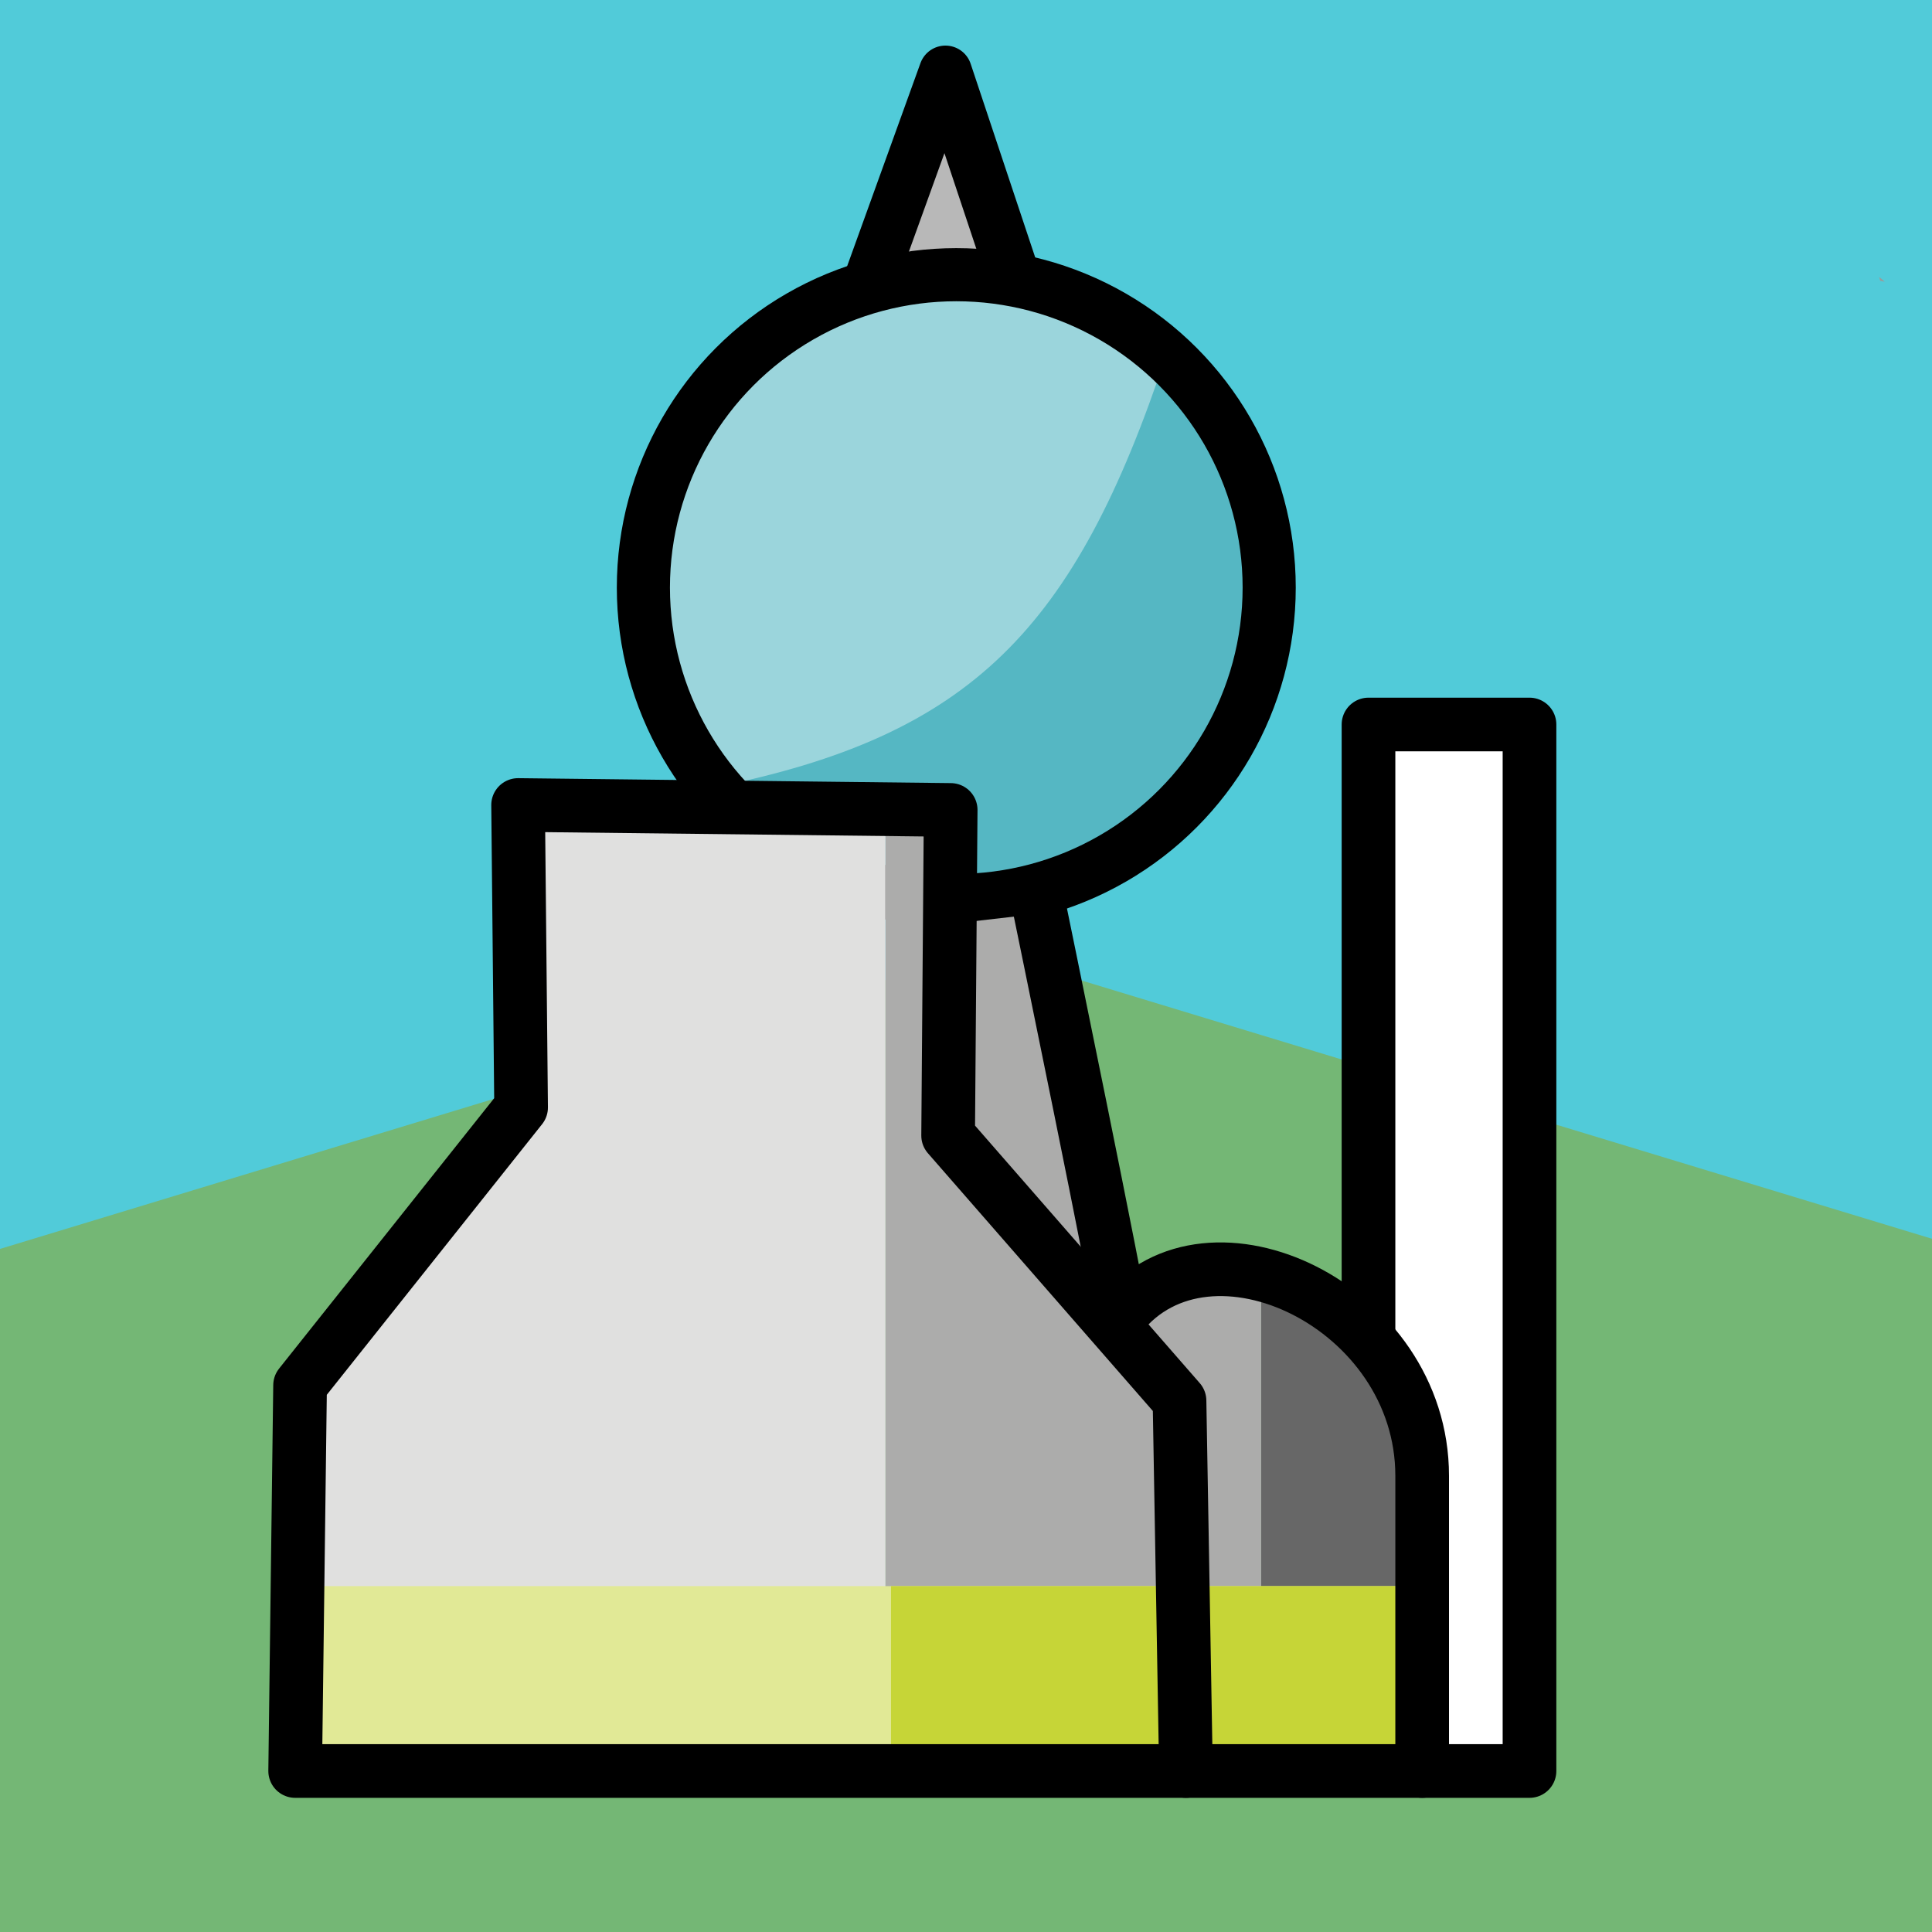 <?xml version="1.0" encoding="UTF-8" standalone="no"?>
<!-- Uploaded to: SVG Repo, www.svgrepo.com, Generator: SVG Repo Mixer Tools -->

<svg
   width="800px"
   height="800px"
   preserveAspectRatio="none"
   viewBox="0 0 72 72"
   id="emoji"
   version="1.1"
   xmlns="http://www.w3.org/2000/svg"
   xmlns:svg="http://www.w3.org/2000/svg">
  <rect x="0" y="0" width="72" height="72" fill="#333333" stroke="none"/>
  <defs
     id="defs9" />
  <rect
     style="fill:#51cbd9;fill-opacity:1;stroke:none;stroke-width:1.296;stroke-linejoin:round;stroke-opacity:1"
     id="rect10"
     width="73.031"
     height="72.153"
     x="-0.732"
     y="-0.293" />
  <path
     style="fill:#74b775;fill-opacity:1;stroke:none;stroke-width:1.366;stroke-linejoin:round"
     d="M -1.452,46.985 36.613,35.418 73.154,46.516 73.763,74.495 H -1.756 Z"
     id="path10" />
  <path
     fill="#9b9b9a"
     d="m 70.24,10.506 a 0.847,0.847 0 0 0 -0.17,-0.04 c -0.01,-0.05 -0.03,-0.1 -0.04,-0.14 a 1.68,1.68 0 0 1 0.21,0.18 z"
     id="path3" />
  <rect
     x="51"
     y="27"
     width="6"
     height="39"
     fill="#ffffff"
     id="rect3" />
  <polyline
     fill="none"
     stroke="#000000"
     stroke-linecap="round"
     stroke-linejoin="round"
     stroke-width="2"
     points="53 66 57 66 57 27 51 27 51 49.721"
     id="polyline8" />
  <path
     fill="#3f3f3f"
     d="M 47,47.262 V 66 h 6 V 55 a 7.996,7.996 0 0 0 -6,-7.738 z"
     id="path6"
     style="fill:#676767;fill-opacity:1" />
  <path
     style="fill:#b8b8b8;fill-opacity:1;stroke:#000000;stroke-width:1.98;stroke-linejoin:round;stroke-dasharray:none;stroke-opacity:1"
     d="M 35.234,2.689 31.555,12.877 h 7.075 z"
     id="path7" />
  <circle
     style="fill:#9bd5dc;fill-opacity:1;stroke:none;stroke-width:1.419;stroke-linejoin:round;stroke-opacity:1"
     id="circle2"
     cx="35.638"
     cy="21.898"
     r="11.661" />
  <path
     id="circle3"
     style="fill:#55b7c3;stroke-width:1.419;stroke-linejoin:round;fill-opacity:1"
     d="m 47.299,21.898 c -10e-7,6.44 -5.221,11.661 -11.661,11.661 -3.613,0 -6.843,-1.643 -8.981,-4.223 9.538,-1.921 13.402,-5.877 16.798,-16.091 2.361,2.134 3.845,5.221 3.845,8.654 z" />
  <circle
     style="fill:none;fill-opacity:1;stroke:#000000;stroke-width:1.98;stroke-linejoin:round;stroke-opacity:1;stroke-dasharray:none"
     id="path1"
     cx="35.638"
     cy="21.898"
     r="11.661" />
  <path
     fill="#9b9b9a"
     d="m 47,46.457 -5.494,1.864 -2.567,-14.294 -3.379,0.388 c 0,0 -0.256,-2.247 -0.208,-4.266 L 33,30 v 36 h 14 z"
     id="path4"
     style="fill:#acacab;fill-opacity:1" />
  <path
     fill="#d0cfce"
     d="M 33,66 V 30 H 19.676 L 19.749,41.089 11.194,51.3 11,66 Z"
     id="path5"
     style="fill:#e0e0df;fill-opacity:1" />
  <rect
     style="fill:#e1e996;fill-opacity:1;stroke:none;stroke-width:2.7;stroke-linejoin:round;stroke-opacity:1"
     id="rect1"
     width="41.935"
     height="6.87"
     x="10.877"
     y="59.11" />
  <rect
     style="fill:#c6d537;fill-opacity:1;stroke:none;stroke-width:1.839;stroke-linejoin:round;stroke-opacity:1"
     id="rect2"
     width="19.465"
     height="6.87"
     x="33.205"
     y="59.11" />
  <path
     fill="none"
     stroke="#000000"
     stroke-linecap="round"
     stroke-linejoin="round"
     stroke-width="2"
     d="M 44.197,66 H 53 V 55 C 53.001,48.661 45.036,44.911 41.762,49.025 41.87,49.053 38.643,33.375 38.643,33.375"
     id="path9" />
  <path
     fill="none"
     stroke="#000000"
     stroke-linecap="round"
     stroke-linejoin="round"
     stroke-width="2"
     d="M 44.197,66 43.957,52.201 35.334,42.32 35.429,30.184 19.308,30 19.42,41.272 11.183,51.626 11,66 Z"
     id="path8"
     style="stroke-width:2;stroke-dasharray:none" />
</svg>
